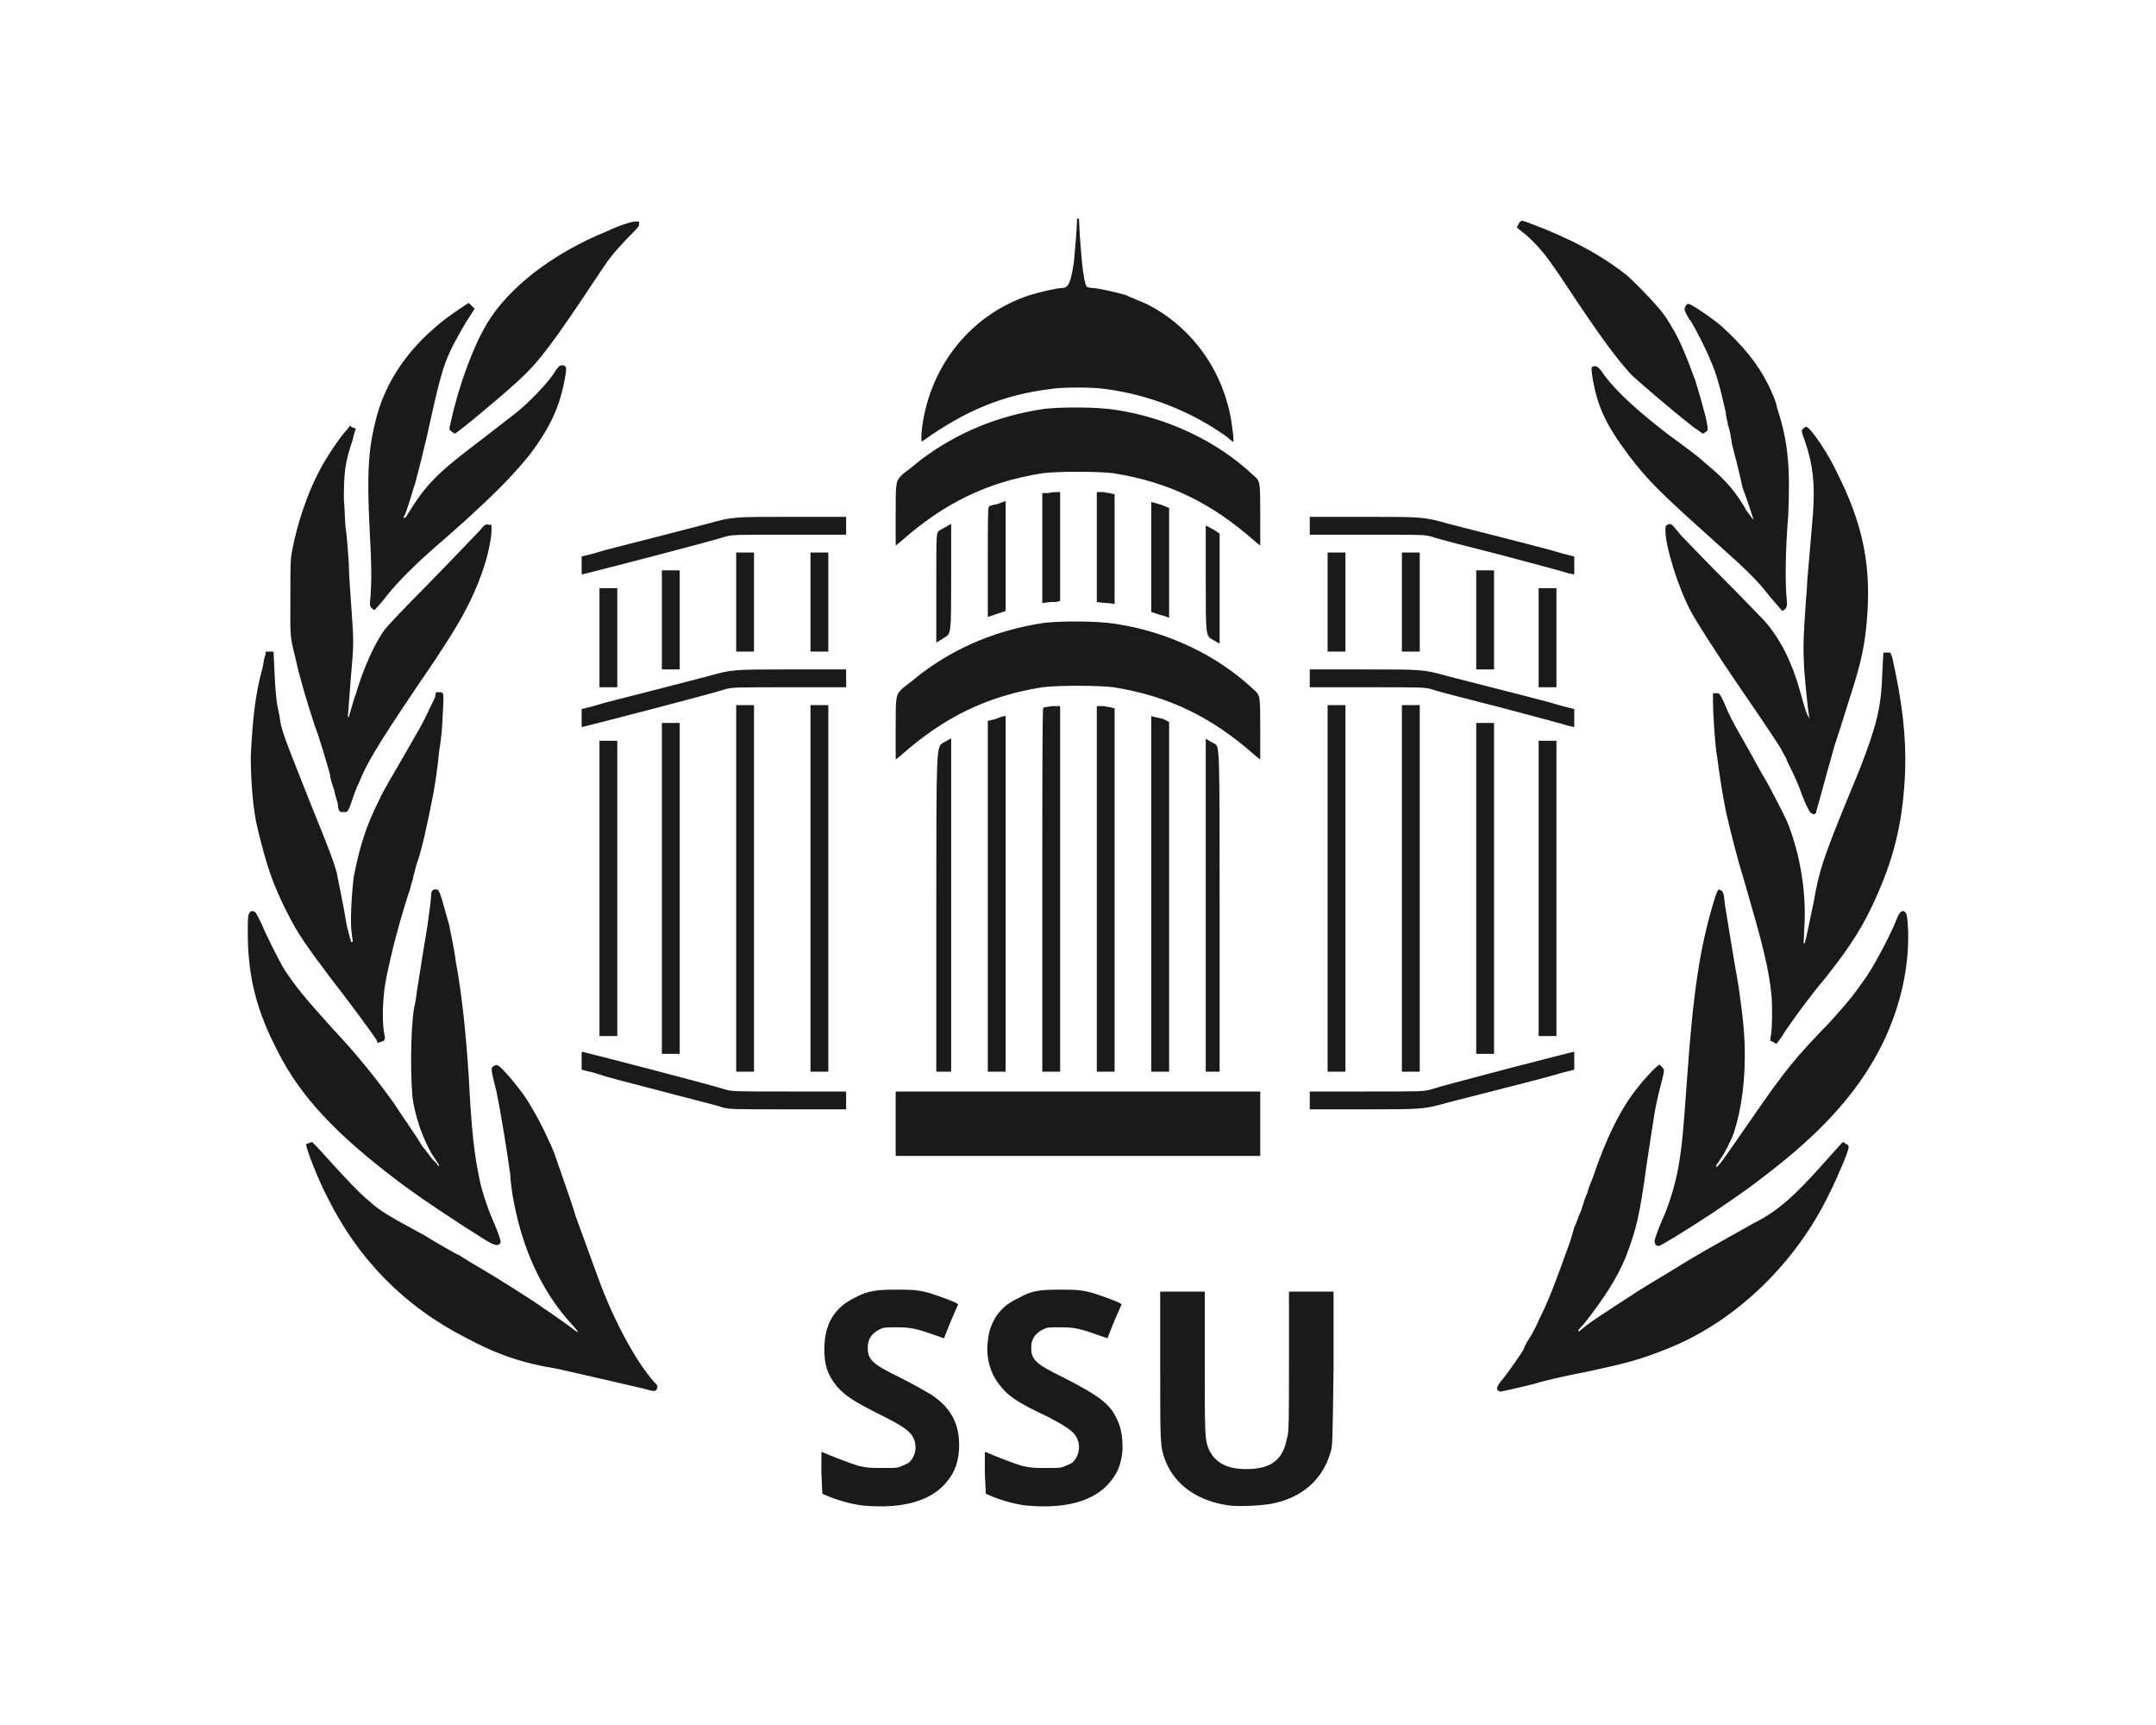 <svg width="150" height="120" viewBox="0 0 150 120" fill="none" xmlns="http://www.w3.org/2000/svg">
<path d="M60.11 104.74C59.352 104.671 58.387 104.396 57.697 104.12L57.215 103.913L57.146 102.466V101.018H57.215C57.835 101.294 59.283 101.846 59.765 101.983C60.386 102.121 60.661 102.121 61.488 102.121C62.315 102.121 62.453 102.121 62.729 101.983C62.936 101.914 63.211 101.777 63.28 101.708C63.694 101.294 63.832 100.605 63.556 100.053C63.349 99.571 62.867 99.226 61.212 98.399C59.42 97.503 58.8 97.09 58.249 96.469C57.56 95.642 57.353 94.953 57.353 93.85C57.353 92.127 58.042 90.956 59.489 90.266C60.386 89.784 61.006 89.715 62.315 89.715C63.418 89.715 63.901 89.715 64.797 89.991C65.417 90.197 66.382 90.542 66.589 90.68L66.657 90.749L66.175 91.852C65.899 92.541 65.693 93.023 65.693 93.092C65.624 93.092 65.279 92.954 64.865 92.817C63.694 92.403 63.28 92.334 62.384 92.334C61.626 92.334 61.488 92.334 61.212 92.472C60.661 92.748 60.454 93.092 60.386 93.506C60.316 94.54 60.523 94.815 62.66 95.849C63.487 96.263 64.452 96.814 64.797 97.021C66.244 97.986 66.795 99.157 66.726 100.812C66.657 101.914 66.313 102.673 65.555 103.431C64.383 104.534 62.522 104.947 60.11 104.74ZM71.482 104.74C70.724 104.671 69.759 104.396 69.07 104.12L68.587 103.913L68.518 102.466V101.018H68.587C69.208 101.294 70.655 101.846 71.138 101.983C71.758 102.121 72.034 102.121 72.861 102.121C73.688 102.121 73.826 102.121 74.101 101.983C74.308 101.914 74.584 101.777 74.653 101.708C75.066 101.294 75.204 100.605 74.928 100.053C74.722 99.571 74.17 99.226 72.861 98.537C70.655 97.503 70.104 97.09 69.483 96.263C68.863 95.436 68.587 94.402 68.725 93.299C68.794 92.541 69.001 92.058 69.346 91.507C69.759 90.956 70.173 90.611 70.931 90.266C71.758 89.784 72.378 89.715 73.688 89.715C74.79 89.715 75.273 89.715 76.169 89.991C76.789 90.197 77.754 90.542 77.961 90.68L78.03 90.749L77.547 91.852C77.272 92.541 77.065 93.023 77.065 93.092C76.996 93.092 76.651 92.954 76.238 92.817C75.066 92.403 74.653 92.334 73.757 92.334C72.999 92.334 72.861 92.334 72.585 92.472C72.034 92.748 71.827 93.092 71.758 93.506C71.689 94.54 71.896 94.815 74.032 95.849C76.445 97.09 77.203 97.641 77.685 98.675C78.03 99.364 78.099 99.985 78.099 100.812C78.03 101.914 77.685 102.673 76.927 103.431C75.755 104.534 73.894 104.947 71.482 104.74ZM85.612 104.74C83.406 104.465 81.752 103.362 81.062 101.57C80.718 100.605 80.718 100.536 80.718 94.953V89.853H82.303H83.82V94.815C83.82 100.122 83.82 100.191 84.164 100.95C84.647 101.846 85.543 102.259 86.99 102.19C88.506 102.121 89.264 101.501 89.54 100.053C89.678 99.709 89.678 98.744 89.678 94.746V89.853H91.263H92.78V95.16C92.711 100.467 92.711 100.536 92.573 101.018C92.021 102.948 90.574 104.189 88.506 104.602C87.748 104.74 86.37 104.809 85.612 104.74ZM44.809 96.607C43.017 96.194 40.673 95.642 38.812 95.229C36.262 94.815 34.539 94.195 32.471 93.092C28.129 90.887 24.89 87.578 22.753 83.236C22.133 82.064 21.306 79.928 21.306 79.652V79.583L21.512 79.514C21.581 79.514 21.65 79.445 21.719 79.445C21.719 79.445 22.202 79.928 22.753 80.548C23.994 81.927 25.097 83.098 25.717 83.581C26.475 84.27 27.095 84.615 29.508 85.924C30.748 86.682 31.851 87.303 31.92 87.303C32.058 87.371 32.54 87.716 33.161 88.061C34.47 88.819 37.089 90.473 37.847 91.025C38.468 91.438 39.639 92.265 39.984 92.541L40.191 92.679V92.61C40.191 92.61 39.984 92.334 39.777 92.127C37.641 89.784 36.262 86.751 35.642 83.029C35.573 82.547 35.504 81.996 35.504 81.72C35.297 80.272 34.884 77.584 34.539 75.93C34.126 74.276 34.126 74.276 34.401 74.138C34.608 74 34.746 74.138 35.435 74.896C36.124 75.723 36.607 76.344 37.02 77.102C37.503 77.86 38.33 79.583 38.606 80.341C38.812 80.962 39.777 83.65 40.053 84.615C40.26 85.166 41.362 88.199 41.638 88.957C42.741 91.989 44.326 94.815 45.498 96.125C45.774 96.4 45.774 96.4 45.705 96.607C45.636 96.814 45.498 96.814 44.809 96.607ZM104.221 96.745C104.083 96.607 104.152 96.4 104.566 95.918C104.91 95.504 106.013 93.919 106.013 93.85C106.013 93.781 106.151 93.506 106.358 93.161C106.564 92.885 106.909 92.196 107.116 91.714C107.667 90.611 108.012 89.784 109.252 86.338C109.321 86.062 109.459 85.648 109.528 85.373C109.666 85.166 109.804 84.615 110.01 84.201C110.148 83.787 110.286 83.236 110.424 83.029C110.493 82.754 110.631 82.34 110.769 82.064C111.734 79.17 112.767 77.102 113.939 75.654C114.353 75.103 115.318 74.069 115.455 74.069C115.455 74.069 115.593 74.138 115.662 74.276C115.8 74.414 115.8 74.414 115.662 75.034C115.455 75.792 115.18 76.964 115.111 77.447C114.973 78.343 114.697 80.066 114.559 81.031C114.077 84.546 113.87 85.442 113.112 87.441C112.492 88.957 111.527 90.404 110.286 91.989L109.804 92.541V92.61H109.873L110.217 92.334C110.7 91.921 111.389 91.507 112.423 90.818C113.801 89.922 114.077 89.715 115.938 88.612C118.626 86.958 118.695 86.958 122.003 85.097C123.657 84.27 124.829 83.236 126.966 80.824C127.517 80.204 128.068 79.583 128.137 79.514L128.275 79.445L128.413 79.583C128.551 79.583 128.62 79.721 128.62 79.79C128.62 80.066 127.862 81.858 127.241 83.098C124.898 87.923 120.694 91.989 115.938 93.85C114.008 94.609 113.25 94.815 110.355 95.436C108.908 95.711 107.391 96.056 106.771 96.263C105.668 96.538 104.428 96.814 104.359 96.814C104.359 96.814 104.29 96.745 104.221 96.745ZM33.781 86.269C31.782 85.028 29.094 83.236 27.647 82.133C23.373 78.894 20.892 76.275 19.307 73.104C17.86 70.347 17.239 67.935 17.239 64.902C17.239 64.144 17.239 63.8 17.308 63.593L17.446 63.386H17.584C17.791 63.386 17.86 63.593 18.204 64.282C18.48 64.971 19.376 66.763 19.789 67.453C20.616 68.693 21.237 69.451 23.167 71.588C24.614 73.104 26.199 75.034 27.509 76.895C27.647 77.102 27.991 77.653 28.336 78.136C28.612 78.549 29.094 79.239 29.37 79.721C29.714 80.135 29.99 80.548 30.128 80.686C30.197 80.755 30.335 80.893 30.404 80.962L30.473 81.1H30.541V81.031L30.266 80.617C29.645 79.721 29.025 78.205 28.75 76.688C28.543 75.448 28.543 71.588 28.818 70.072C28.887 69.865 28.956 69.314 29.025 68.831C29.232 67.453 29.645 64.971 29.714 64.558C29.852 63.524 29.99 62.628 29.99 62.352C29.99 62.008 30.059 61.87 30.335 61.87C30.541 61.87 30.61 62.008 31.093 63.8C31.162 64.075 31.3 64.42 31.3 64.627C31.575 65.936 31.644 66.35 31.713 66.901C32.127 69.107 32.403 71.726 32.609 74.827C32.816 78.963 33.023 80.41 33.367 82.064C33.505 82.754 33.85 83.856 34.263 84.821C34.746 85.924 34.884 86.407 34.815 86.475C34.677 86.682 34.47 86.682 33.781 86.269ZM115.18 86.613C115.18 86.544 115.111 86.407 115.111 86.338C115.111 86.2 115.455 85.304 115.662 84.821C116.145 83.787 116.558 82.34 116.765 81.237C117.041 79.583 117.11 78.756 117.385 74.896C117.799 68.969 118.281 65.936 119.177 62.904C119.315 62.421 119.453 62.008 119.522 61.939L119.591 61.87L119.729 61.939C119.867 62.008 119.935 62.077 120.004 62.904C120.142 63.731 120.487 65.936 120.969 68.693C121.245 70.692 121.314 71.243 121.383 72.622C121.452 75.103 121.176 77.102 120.625 78.825C120.418 79.376 120.004 80.204 119.66 80.686L119.384 81.1V81.168H119.453L119.591 81.031C119.798 80.824 120.211 80.204 121.796 77.929C124.209 74.414 124.967 73.518 127.31 71.106C128.62 69.658 129.102 69.038 129.86 67.935C130.481 67.039 131.652 64.765 131.928 64.006C132.135 63.455 132.342 63.248 132.549 63.455C132.686 63.593 132.686 63.731 132.755 64.696C132.824 67.246 132.273 69.865 131.032 72.484C130.963 72.622 130.688 73.173 130.412 73.656C128.827 76.413 126.552 78.894 122.968 81.651C121.727 82.616 121.245 82.96 119.108 84.408C117.11 85.717 115.524 86.682 115.387 86.682C115.318 86.682 115.249 86.613 115.18 86.613ZM62.315 78.205V75.93H74.997H87.679V78.205V80.41H74.997H62.315V78.205ZM50.254 77.033C49.909 76.895 47.91 76.413 45.843 75.861C43.706 75.31 41.845 74.827 41.776 74.758C41.707 74.758 41.362 74.621 41.018 74.552L40.467 74.414V73.794V73.173H40.535C40.604 73.173 49.427 75.448 50.461 75.792C50.943 75.93 51.15 75.93 54.941 75.93H58.869V76.55V77.171H54.872C50.874 77.171 50.805 77.171 50.254 77.033ZM91.125 76.55V75.93H95.054C98.845 75.93 99.052 75.93 99.534 75.792C100.568 75.448 109.39 73.173 109.459 73.173H109.528V73.794V74.414L108.977 74.552C108.632 74.621 108.287 74.758 108.218 74.758C108.081 74.827 104.841 75.654 100.775 76.688C99.052 77.171 99.052 77.171 95.054 77.171H91.125V76.55ZM51.219 61.801V49.05H51.839H52.459V61.801V74.552H51.839H51.219V61.801ZM56.388 61.801V49.05H57.008H57.629V61.801V74.552H57.008H56.388V61.801ZM65.141 63.248C65.141 51.945 65.141 51.945 65.624 51.669C65.899 51.531 66.106 51.393 66.106 51.393H66.175V62.973V74.552H65.693H65.141V63.248ZM68.725 62.352V50.153L69.277 50.015C69.552 49.877 69.897 49.808 69.897 49.808H69.966V62.214V74.552H69.346H68.725V62.352ZM72.516 61.939C72.516 54.977 72.516 49.257 72.585 49.257C72.585 49.188 72.861 49.188 73.205 49.119H73.757V61.801V74.552H73.136H72.516V61.939ZM76.307 61.801V49.119H76.789C77.065 49.188 77.341 49.188 77.41 49.257H77.547V61.939V74.552H76.927H76.307V61.801ZM80.098 62.145V49.808L80.304 49.877C80.373 49.877 80.649 49.946 80.925 50.015L81.338 50.222V62.352V74.552H80.718H80.098V62.145ZM83.888 62.973V51.393L84.026 51.462C84.095 51.531 84.371 51.669 84.509 51.738C84.853 51.945 84.853 51.945 84.853 63.248V74.552H84.371H83.888V62.973ZM92.366 61.801V49.05H92.986H93.607V61.801V74.552H92.986H92.366V61.801ZM97.535 61.801V49.05H98.156H98.776V61.801V74.552H98.156H97.535V61.801ZM46.049 61.801V50.291H46.67H47.29V61.801V73.311H46.67H46.049V61.801ZM102.705 61.801V50.291H103.325H103.945V61.801V73.311H103.325H102.705V61.801ZM123.382 72.484L123.175 72.415V72.208C123.313 71.726 123.313 69.865 123.244 69.176C123.037 67.246 122.623 65.661 121.383 61.387C120.831 59.595 120.418 57.941 120.073 56.425C119.798 54.977 119.729 54.564 119.453 52.565C119.315 51.807 119.177 49.532 119.177 48.843V48.223H119.453C119.66 48.223 119.66 48.292 119.935 48.843C120.28 49.67 120.418 50.015 121.659 52.152C122.003 52.772 122.348 53.392 122.417 53.53C122.486 53.668 122.692 54.013 122.899 54.357C123.244 54.977 124.071 56.563 124.347 57.183C125.243 59.389 125.725 62.214 125.518 64.765C125.518 65.247 125.449 65.661 125.518 65.661L125.587 65.523C125.656 65.316 125.932 63.938 126.208 62.628C126.345 61.732 126.621 60.629 126.828 60.009C127.31 58.63 127.379 58.355 129.378 53.53C130.55 50.497 130.894 49.257 130.963 46.707L131.032 45.397H131.239H131.515L131.652 45.742C132.342 48.843 132.617 51.118 132.549 53.599C132.411 56.976 131.859 59.389 130.619 62.214C129.723 64.282 128.827 65.73 126.966 68.073C125.863 69.382 124.967 70.623 124.209 71.726C123.933 72.208 123.588 72.622 123.588 72.622C123.588 72.622 123.451 72.553 123.382 72.484ZM26.199 72.346C25.786 71.726 24.476 69.934 23.029 68.073C21.375 65.867 20.754 65.04 19.927 63.386C18.962 61.456 18.549 60.216 17.928 57.666C17.584 56.287 17.446 54.219 17.446 52.565C17.584 50.084 17.722 48.43 18.273 46.431C18.342 46.017 18.411 45.604 18.48 45.535V45.328H18.756H19.031L19.1 46.776C19.169 48.292 19.238 48.912 19.445 49.808C19.583 50.842 19.652 50.98 21.788 56.356C22.684 58.562 23.236 59.94 23.442 60.767C23.511 61.249 23.856 62.697 24.132 64.42C24.27 64.902 24.338 65.316 24.407 65.385V65.523H24.476H24.545L24.476 64.971C24.338 64.144 24.476 62.077 24.614 60.974C25.028 58.906 25.441 57.528 26.337 55.736C26.751 54.84 27.164 54.219 28.543 51.807C29.301 50.497 29.301 50.497 29.714 49.67C29.921 49.188 30.197 48.705 30.266 48.499L30.335 48.154H30.541C30.886 48.154 30.886 48.154 30.817 49.464C30.748 50.773 30.748 51.049 30.541 52.358C30.473 53.185 30.266 54.633 30.128 55.322C29.645 57.734 29.37 59.044 28.956 60.216C28.887 60.56 28.75 60.905 28.75 61.043C28.75 61.112 28.612 61.456 28.543 61.801C27.854 63.869 27.302 66.005 27.026 67.315C26.82 68.28 26.751 68.624 26.682 69.451C26.613 70.21 26.613 71.45 26.751 72.002C26.82 72.346 26.751 72.415 26.475 72.484L26.268 72.553L26.199 72.346ZM41.707 61.801V51.531H42.328H42.948V61.801V72.07H42.328H41.707V61.801ZM107.047 61.801V51.531H107.667H108.287V61.801V72.07H107.667H107.047V61.801ZM125.932 56.494C125.863 56.425 125.587 55.873 125.38 55.322C125.174 54.702 124.829 53.944 124.622 53.53C124.416 53.117 124.278 52.841 124.278 52.772C124.278 52.772 124.071 52.427 123.864 52.014C123.382 51.256 122.417 49.808 121.176 48.016C119.384 45.397 118.075 43.329 117.661 42.571C116.765 40.917 115.869 38.022 115.869 36.919C115.869 36.644 115.869 36.575 116.007 36.506C116.283 36.368 116.283 36.437 116.972 37.264C117.247 37.54 118.557 38.918 119.867 40.228C121.245 41.606 122.486 42.916 122.761 43.191C123.451 43.95 124.209 45.19 124.622 46.293C124.691 46.5 124.829 46.707 124.829 46.844C124.967 47.12 125.243 48.085 125.449 48.843C125.587 49.326 125.725 49.739 125.794 49.808L125.863 50.015V49.808C125.794 49.464 125.656 48.154 125.518 46.5C125.449 44.915 125.449 44.57 125.656 41.606C125.725 41.055 125.725 40.228 125.794 39.745C125.932 38.229 126.001 37.195 126.139 35.679C126.276 33.611 126.139 32.37 125.587 30.716C125.312 29.958 125.312 29.958 125.449 29.82C125.518 29.751 125.656 29.683 125.656 29.683C125.932 29.683 127.241 31.612 127.862 32.991C129.516 36.299 130.136 39.056 129.929 42.502C129.792 44.777 129.516 46.017 128.689 48.568C128.137 50.36 127.793 51.393 127.655 51.807C127.172 53.53 127.035 54.013 126.621 55.529C126.483 56.011 126.345 56.494 126.345 56.563C126.208 56.7 126.07 56.632 125.932 56.494ZM23.649 56.425C23.58 56.425 23.511 56.218 23.511 55.942C23.442 55.736 23.305 55.253 23.236 54.908C23.098 54.564 22.96 54.081 22.96 53.875C22.684 52.91 22.271 51.462 21.926 50.566C21.306 48.705 20.754 46.776 20.548 45.742C20.134 44.156 20.203 44.156 20.203 41.537C20.203 39.125 20.203 38.918 20.341 38.229C20.685 36.368 21.444 34.231 22.133 32.922C22.684 31.819 23.718 30.303 24.201 29.82L24.338 29.613L24.545 29.751C24.683 29.751 24.752 29.82 24.752 29.82C24.752 29.889 24.614 30.165 24.545 30.578C23.994 32.164 23.925 32.922 23.925 34.714C23.994 35.472 23.994 36.437 24.063 36.85C24.132 37.264 24.201 38.298 24.27 39.194C24.27 40.021 24.407 41.606 24.476 42.709C24.614 44.639 24.614 44.846 24.407 47.189C24.27 49.05 24.201 49.808 24.201 49.877H24.27L24.407 49.395C24.476 49.188 24.614 48.636 24.752 48.292C25.303 46.431 26.061 44.777 26.751 43.812C27.026 43.467 28.267 42.158 29.577 40.848C32.334 38.022 32.954 37.333 33.367 36.919C33.712 36.506 33.781 36.437 33.988 36.506H34.194V37.057C34.057 38.505 33.505 40.159 32.678 41.882C32.127 42.985 31.575 43.95 30.197 46.017C26.82 50.98 25.717 52.703 25.097 54.15C25.028 54.357 24.89 54.633 24.821 54.771C24.821 54.84 24.614 55.253 24.476 55.736C24.201 56.494 24.201 56.494 23.925 56.494C23.787 56.494 23.649 56.494 23.649 56.425ZM62.315 50.635C62.315 48.361 62.315 48.361 62.798 47.878C63.074 47.672 63.694 47.189 64.107 46.844C66.589 44.983 69.415 43.812 72.654 43.329C73.894 43.191 76.307 43.191 77.616 43.398C81.269 43.95 84.716 45.604 87.197 47.947C87.679 48.361 87.679 48.361 87.679 50.635V52.841L87.335 52.565C84.302 49.877 81.338 48.43 77.478 47.809C76.376 47.672 73.619 47.672 72.516 47.809C68.656 48.43 65.693 49.877 62.66 52.565L62.315 52.841V50.635ZM40.467 49.946V49.326L41.018 49.188C41.362 49.119 41.707 48.981 41.776 48.981C41.914 48.912 44.188 48.361 49.22 47.051C50.943 46.569 50.943 46.569 54.872 46.569H58.869V47.189V47.809H54.941C51.15 47.809 50.943 47.809 50.461 47.947C49.427 48.292 40.604 50.566 40.535 50.566H40.467V49.946ZM109.114 50.497C108.977 50.428 106.909 49.877 104.566 49.257C102.153 48.636 99.948 48.085 99.603 47.947C99.052 47.809 99.052 47.809 95.054 47.809H91.125V47.189V46.569H95.054C99.052 46.569 99.052 46.569 100.775 47.051C104.841 48.085 108.081 48.912 108.218 48.981C108.287 48.981 108.632 49.119 108.977 49.188L109.528 49.326V49.946V50.566H109.459C109.39 50.566 109.252 50.497 109.114 50.497ZM41.707 44.363V40.917H42.328H42.948V44.363V47.809H42.328H41.707V44.363ZM107.047 44.363V40.917H107.667H108.287V44.363V47.809H107.667H107.047V44.363ZM46.049 43.123V39.676H46.67H47.29V43.123V46.569H46.67H46.049V43.123ZM102.705 43.123V39.676H103.325H103.945V43.123V46.569H103.325H102.705V43.123ZM51.219 41.882V38.436H51.839H52.459V41.882V45.328H51.839H51.219V41.882ZM56.388 41.882V38.436H57.008H57.629V41.882V45.328H57.008H56.388V41.882ZM92.366 41.882V38.436H92.986H93.607V41.882V45.328H92.986H92.366V41.882ZM97.535 41.882V38.436H98.156H98.776V41.882V45.328H98.156H97.535V41.882ZM84.371 44.501C83.888 44.225 83.888 44.225 83.888 40.366V36.575C84.026 36.575 84.784 37.057 84.853 37.126C84.853 37.195 84.853 38.918 84.853 40.986V44.777L84.371 44.501ZM65.141 40.848C65.141 37.057 65.141 37.057 65.348 36.919C65.417 36.85 65.693 36.713 65.83 36.644L66.175 36.437V40.228C66.175 44.087 66.175 44.087 65.693 44.363L65.141 44.708V40.848ZM80.718 42.778L80.098 42.571V38.712V34.921L80.373 34.99C80.58 35.059 80.856 35.127 80.994 35.196L81.338 35.334V39.194V42.985C81.338 42.985 81.062 42.847 80.718 42.778ZM68.725 39.056C68.725 36.988 68.725 35.265 68.794 35.265C68.794 35.196 69.07 35.127 69.415 35.059L69.966 34.852V38.642V42.502L69.346 42.709L68.725 42.916V39.056ZM123.106 41.468C122.279 40.366 121.314 39.47 119.384 37.746C115.387 34.163 114.697 33.473 113.319 31.681C111.734 29.545 111.113 28.304 110.769 26.098C110.7 25.547 110.7 25.478 110.975 25.478C111.113 25.478 111.251 25.547 111.665 26.167C112.561 27.339 114.008 28.649 116.076 30.234C117.868 31.543 118.212 31.819 118.902 32.439C120.073 33.404 120.831 34.3 121.521 35.541C121.727 35.817 121.934 36.092 121.934 36.092H122.003L121.934 35.955C121.865 35.679 121.383 34.3 121.245 33.956C121.038 32.991 120.763 31.888 120.487 30.854C120.418 30.234 120.28 29.683 120.211 29.545C120.211 29.338 120.073 28.993 120.073 28.718C119.66 26.857 119.384 25.892 118.971 24.996C118.764 24.444 118.075 23.066 117.661 22.377C117.523 22.239 117.385 21.963 117.316 21.825C117.179 21.549 117.179 21.48 117.247 21.343C117.316 21.205 117.385 21.136 117.454 21.136C117.661 21.136 118.971 22.032 119.729 22.652C121.245 24.031 122.279 25.271 123.037 26.788C123.451 27.684 123.52 27.822 123.657 28.442C124.416 30.716 124.553 32.577 124.416 35.817C124.209 38.298 124.209 40.366 124.278 41.331C124.347 42.158 124.347 42.158 124.209 42.364C124.14 42.433 124.002 42.502 124.002 42.502C124.002 42.502 123.588 42.02 123.106 41.468ZM25.855 42.295C25.717 42.158 25.717 42.089 25.786 41.4C25.855 40.297 25.855 39.263 25.717 36.85C25.51 32.853 25.648 31.199 26.13 29.269C26.682 26.994 27.922 24.996 29.645 23.341C30.404 22.652 30.679 22.377 31.782 21.618L32.609 21.067L32.816 21.274L33.023 21.48L32.403 22.445C31.024 24.789 30.817 25.409 30.128 28.442C29.99 29.062 29.783 29.958 29.714 30.303C29.508 31.199 29.025 33.129 28.956 33.335C28.956 33.404 28.887 33.611 28.818 33.818C28.681 34.3 28.336 35.403 28.198 35.748L28.06 36.023H28.129C28.198 36.023 28.267 35.955 28.336 35.817C29.645 33.68 30.404 32.922 33.505 30.578C34.401 29.889 35.366 29.131 35.642 28.924C36.745 28.097 38.192 26.581 38.675 25.754C38.881 25.478 38.95 25.409 39.088 25.409C39.364 25.409 39.433 25.547 39.364 25.961C39.019 28.166 38.33 29.683 36.814 31.681C35.573 33.198 34.47 34.3 32.196 36.368C31.644 36.85 30.886 37.54 30.473 37.884C28.956 39.194 27.647 40.504 26.889 41.468C26.475 42.02 26.061 42.433 26.061 42.433C25.993 42.433 25.924 42.364 25.855 42.295ZM76.927 41.951L76.307 41.882V38.022V34.231H76.789C76.996 34.3 77.341 34.3 77.41 34.369H77.547V38.229V42.02C77.547 42.02 77.272 41.951 76.927 41.951ZM72.516 38.16V34.3H72.93C73.205 34.231 73.481 34.231 73.55 34.231H73.757V38.022V41.813H73.688C73.619 41.882 73.343 41.882 73.067 41.882L72.516 41.951V38.16ZM40.467 39.332V38.712L41.018 38.574C41.362 38.505 41.707 38.367 41.776 38.367C41.914 38.298 44.188 37.746 49.22 36.437C50.943 35.955 50.943 35.955 54.872 35.955H58.869V36.575V37.195H54.941C51.15 37.195 50.943 37.195 50.461 37.333C49.427 37.678 40.604 39.952 40.535 39.952H40.467V39.332ZM109.114 39.883C108.977 39.814 106.909 39.263 104.566 38.642C102.153 38.022 99.948 37.471 99.603 37.333C99.052 37.195 99.052 37.195 95.054 37.195H91.125V36.575V35.955H95.054C99.052 35.955 99.052 35.955 100.775 36.437C104.841 37.471 108.081 38.298 108.218 38.367C108.287 38.367 108.632 38.505 108.977 38.574L109.528 38.712V39.332V39.952H109.459C109.39 39.952 109.252 39.883 109.114 39.883ZM62.315 35.748C62.315 33.473 62.315 33.473 62.798 32.991C63.074 32.784 63.694 32.302 64.107 31.957C66.589 30.096 69.415 28.924 72.654 28.442C73.894 28.304 76.307 28.304 77.616 28.511C81.269 29.062 84.716 30.716 87.197 33.06C87.679 33.473 87.679 33.473 87.679 35.748V37.953L87.335 37.678C84.302 34.99 81.338 33.542 77.478 32.922C76.376 32.784 73.619 32.784 72.516 32.922C68.656 33.542 65.693 34.99 62.66 37.678L62.315 37.953V35.748ZM64.107 30.165C64.521 25.685 67.416 21.894 71.689 20.516C72.378 20.309 73.55 20.033 73.894 20.033C74.377 20.033 74.515 19.551 74.722 18.172C74.79 17.483 74.928 15.76 74.928 15.415V15.209H74.997H75.066L75.135 16.518C75.273 18.448 75.411 19.689 75.618 19.964C75.686 19.964 75.824 20.033 75.962 20.033C76.376 20.033 77.547 20.309 78.306 20.516C78.581 20.654 79.27 20.929 79.753 21.136C83.061 22.79 85.336 26.098 85.749 29.889C85.818 30.303 85.818 30.647 85.818 30.716H85.749L85.336 30.372C82.924 28.649 80.029 27.477 76.927 27.063C76.1 26.925 73.826 26.925 73.067 27.063C69.759 27.477 67.14 28.58 64.245 30.647L64.107 30.716V30.165ZM31.438 30.027C31.231 29.889 31.231 29.889 31.369 29.338C31.92 26.788 32.954 24.031 33.919 22.445C35.435 19.964 38.468 17.621 42.19 16.105C43.361 15.553 44.188 15.346 44.395 15.415H44.464V15.622C44.464 15.76 44.257 15.967 43.637 16.587C42.534 17.759 42.396 17.965 41.431 19.413C38.606 23.686 37.503 25.134 36.4 26.167C35.504 27.063 31.782 30.165 31.644 30.165C31.644 30.165 31.506 30.096 31.438 30.027ZM117.868 29.751C115.938 28.235 114.215 26.719 113.526 26.098C112.561 25.065 111.32 23.41 109.046 19.964C107.598 17.759 107.116 17.207 106.22 16.38L105.53 15.829L105.668 15.553C105.737 15.415 105.875 15.346 105.875 15.346C105.875 15.346 106.151 15.415 106.495 15.553C109.252 16.587 111.458 17.759 113.25 19.206C114.146 20.033 115.455 21.412 115.869 22.032C116.283 22.652 116.765 23.479 117.041 24.169C117.454 25.134 117.454 25.134 117.937 26.443C118.143 27.063 118.695 28.993 118.764 29.476C118.833 29.889 118.833 29.958 118.695 30.027C118.626 30.096 118.488 30.165 118.488 30.165C118.419 30.165 118.212 29.958 117.868 29.751Z" fill="#1A1A1A"/>
</svg>
